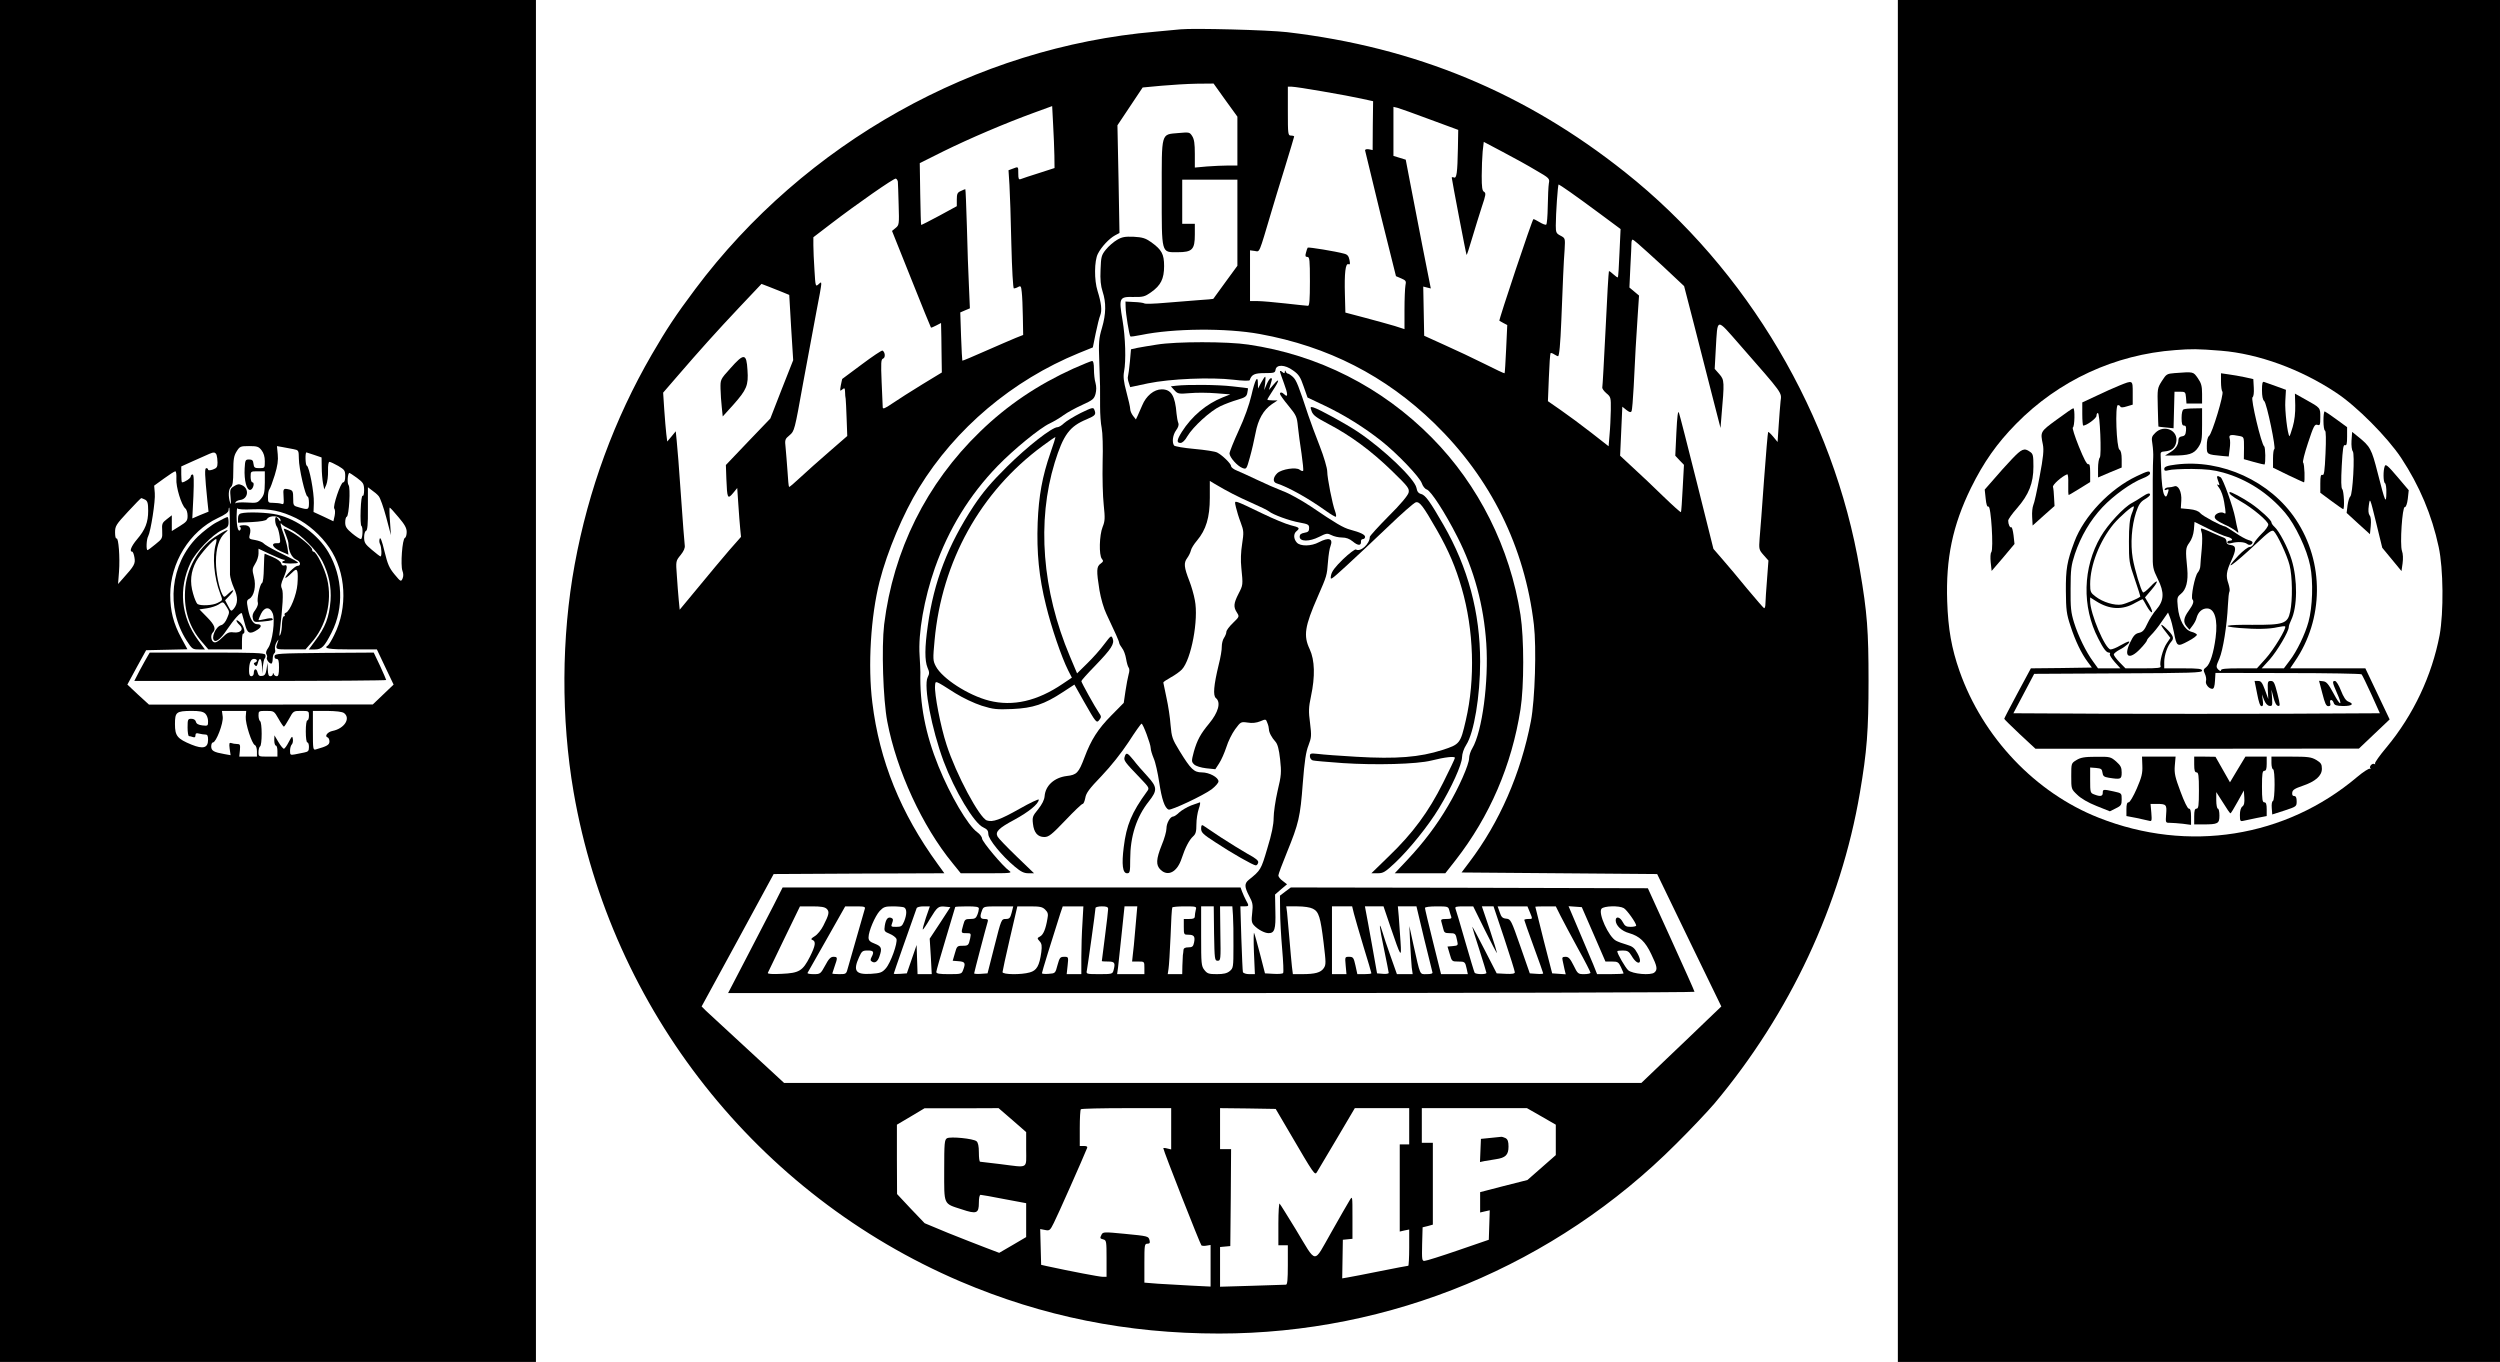 <?xml version="1.0" standalone="no"?>
<!DOCTYPE svg PUBLIC "-//W3C//DTD SVG 20010904//EN"
 "http://www.w3.org/TR/2001/REC-SVG-20010904/DTD/svg10.dtd">
<svg version="1.0" xmlns="http://www.w3.org/2000/svg"
 width="1586pt" height="864pt" viewBox="0 0 1586 864"
 preserveAspectRatio="xMidYMid meet">
<g transform="translate(0,864) scale(0.1,-0.1)"
fill="#000000" stroke="none">
<path d="M0 4320 l0 -4320 1700 0 1700 0 0 4320 0 4320 -1700 0 -1700 0 0
-4320z m1659 1464 c14 -18 21 -41 21 -70 0 -43 0 -44 -34 -44 -30 0 -35 3 -38
28 -2 21 -8 27 -28 27 -23 0 -25 -4 -28 -57 -4 -76 13 -140 36 -136 18 3 30
48 13 48 -6 0 -11 16 -11 35 0 35 0 35 45 35 l45 0 0 -72 c-1 -61 -4 -78 -24
-102 -23 -27 -27 -28 -90 -24 -36 2 -68 0 -70 -4 -3 -5 -3 -3 -2 4 1 7 15 14
29 16 52 6 60 72 12 94 -19 9 -30 7 -51 -7 -25 -16 -26 -21 -21 -74 3 -35 2
-47 -3 -31 -13 41 -11 87 5 100 11 9 15 35 15 103 0 73 4 96 21 123 20 32 24
34 79 34 51 0 61 -3 79 -26z m201 7 c35 -7 35 -7 36 -61 0 -62 42 -240 55
-240 5 0 9 -18 9 -40 0 -44 -4 -46 -62 -29 -37 10 -38 11 -38 58 0 42 -3 49
-22 55 -41 10 -43 8 -39 -45 3 -45 1 -51 -14 -45 -9 3 -32 6 -51 6 -33 0 -34
1 -34 38 0 21 4 42 9 48 5 5 20 45 34 90 18 59 23 95 19 132 l-5 52 34 -6 c19
-4 50 -9 69 -13z m-486 -37 c3 -9 6 -31 6 -49 0 -28 -5 -35 -30 -44 -18 -6
-30 -6 -30 0 0 5 -5 9 -11 9 -12 0 -10 -41 7 -211 l7 -65 -52 -21 -51 -22 7
140 c4 102 3 139 -5 139 -7 0 -12 -6 -12 -13 0 -11 -39 -37 -55 -37 -3 0 -5
23 -5 51 l0 50 73 33 c118 53 122 55 133 55 7 1 15 -6 18 -15z m619 0 l47 -16
1 -61 c0 -34 4 -80 8 -102 l8 -40 13 30 c7 17 12 56 11 88 -1 36 3 57 9 57 6
0 31 -12 56 -26 40 -24 44 -29 44 -65 0 -25 -5 -39 -13 -39 -16 0 -68 -155
-56 -167 5 -5 6 -25 2 -45 l-8 -35 -63 30 -63 29 2 57 c2 67 -29 231 -45 237
-9 4 -11 84 -2 84 1 0 23 -7 49 -16z m-874 -151 c-4 -51 32 -168 57 -189 8 -6
14 -27 14 -46 0 -31 -5 -38 -50 -66 l-50 -31 0 50 0 50 -32 -25 c-29 -22 -32
-29 -29 -74 2 -47 1 -50 -43 -85 -24 -20 -47 -37 -50 -37 -10 0 -7 69 4 88 16
30 47 225 42 274 l-4 47 62 45 c34 25 67 46 72 46 6 0 8 -21 7 -47z m1146 5
c40 -30 44 -37 45 -76 0 -24 -4 -41 -9 -37 -6 3 -11 -35 -13 -91 -2 -53 0 -98
5 -101 11 -7 8 -83 -4 -83 -6 0 -31 16 -55 36 -36 30 -44 43 -44 69 0 19 4 35
10 37 14 5 25 185 11 201 -10 13 -5 77 6 77 2 0 24 -15 48 -32z m137 -115 c10
-11 31 -71 48 -134 l30 -114 -6 88 c-4 48 -4 87 -2 87 3 0 28 -27 56 -61 40
-47 52 -69 52 -94 0 -18 -5 -35 -11 -37 -17 -6 -29 -174 -16 -209 7 -18 7 -35
1 -49 -10 -22 -12 -21 -51 26 -34 41 -44 65 -64 147 -15 64 -26 92 -30 80 -4
-10 -3 -26 2 -35 10 -19 12 -78 3 -78 -3 0 -28 19 -55 42 -43 36 -49 46 -49
79 0 21 5 39 12 41 9 3 13 41 12 141 l0 136 25 -19 c15 -10 34 -26 43 -37z
m-1481 -23 c15 -9 19 -22 19 -71 0 -72 -18 -119 -71 -181 -37 -44 -50 -78 -30
-78 4 0 11 -17 14 -37 7 -39 -1 -53 -73 -133 l-31 -35 6 78 c7 90 -3 219 -16
211 -5 -3 -9 14 -9 38 0 41 6 50 81 131 44 48 83 87 85 87 3 0 14 -5 25 -10z
m538 -250 c0 -107 0 -209 0 -226 1 -17 12 -55 25 -84 27 -58 26 -100 -2 -133
-15 -17 -17 -16 -35 19 l-19 36 26 27 c36 37 33 51 -3 17 -29 -27 -29 -28 -40
-8 -22 41 -41 138 -41 208 0 86 20 151 58 183 39 33 3 19 -65 -26 -108 -71
-182 -205 -189 -343 -7 -124 28 -232 107 -322 l41 -48 106 0 107 0 0 50 c0 28
3 50 7 50 18 0 6 48 -17 70 -14 13 -25 19 -25 13 0 -5 9 -18 19 -27 30 -27 10
-53 -36 -48 -29 4 -41 -1 -72 -32 -25 -25 -43 -35 -54 -30 -18 7 -23 44 -8 60
23 23 14 48 -34 97 l-50 51 48 7 c27 4 59 15 72 23 31 21 30 21 53 -15 19 -30
19 -33 3 -70 -10 -25 -25 -42 -38 -45 -35 -9 -67 -84 -42 -99 13 -8 44 18 75
65 51 75 94 122 99 108 2 -7 11 -38 19 -68 15 -60 31 -67 81 -34 27 18 25 34
-4 34 -25 0 -46 35 -58 98 -9 47 -8 54 8 63 31 16 45 82 30 139 -12 46 -11 53
8 84 12 18 21 47 21 64 l0 31 72 -34 c40 -19 79 -35 88 -36 10 0 11 -2 3 -6
-27 -10 -11 -18 37 -18 28 0 50 2 50 5 0 6 -22 18 -132 72 -42 21 -81 44 -87
52 -6 7 -30 16 -52 20 -38 6 -41 8 -35 32 12 44 -1 64 -40 62 -19 -1 -30 -5
-23 -9 7 -4 8 -12 4 -20 -13 -20 -24 18 -24 86 1 33 2 56 5 50 2 -6 41 -9 96
-6 113 4 180 -10 276 -56 77 -38 158 -109 211 -187 107 -155 119 -381 31 -555
-16 -33 -34 -62 -40 -66 -31 -19 4 -25 151 -25 l160 0 53 -112 53 -111 -66
-63 -66 -63 -710 -1 -710 0 -69 63 -68 64 59 109 60 109 131 3 131 3 -39 72
c-50 92 -70 171 -70 273 0 204 123 403 301 487 49 23 69 37 69 51 0 11 2 17 5
15 2 -3 4 -92 4 -199z m-90 -32 c-23 -77 -11 -213 27 -311 18 -48 19 -44 -16
-62 -30 -16 -106 -20 -127 -7 -6 4 -19 33 -28 66 -22 74 -15 140 20 205 26 47
110 141 126 141 4 0 3 -15 -2 -32z m-67 -1075 c10 -9 18 -30 18 -48 0 -30 -1
-31 -36 -27 -25 3 -38 10 -41 23 -3 12 -14 19 -29 19 -22 0 -24 -4 -24 -55 0
-30 4 -55 9 -55 5 0 16 -3 25 -6 11 -4 16 -1 16 11 0 13 6 16 23 11 12 -3 30
-6 40 -6 13 0 17 -8 17 -33 0 -52 -31 -61 -105 -31 -90 37 -105 55 -105 130 0
77 8 83 104 84 51 0 74 -4 88 -17z m257 -21 c-3 -42 39 -172 58 -179 7 -3 13
-20 13 -39 l0 -34 -56 0 -56 0 4 40 c3 36 1 40 -18 40 -12 0 -29 3 -37 6 -13
4 -14 -2 -10 -36 l6 -41 -39 7 c-68 12 -84 21 -84 49 0 14 5 25 11 25 20 0 67
122 62 163 l-5 37 77 0 77 0 -3 -38z m208 -12 c15 -27 31 -50 34 -50 3 0 18
23 33 50 27 50 28 50 77 50 48 0 49 -1 49 -30 0 -16 -4 -30 -10 -30 -6 0 -10
-30 -10 -70 0 -40 4 -70 10 -70 6 0 10 -13 10 -29 0 -25 -5 -30 -30 -35 -16
-3 -43 -9 -60 -12 -28 -5 -30 -3 -30 23 0 16 5 34 11 40 6 6 9 21 7 34 -3 22
-6 20 -26 -18 -12 -24 -26 -43 -31 -43 -5 0 -21 19 -35 43 l-25 42 -1 -32 c0
-18 5 -33 10 -33 6 0 10 -16 10 -35 l0 -35 -60 0 c-60 0 -60 0 -60 29 0 17 5
33 10 36 6 3 10 39 10 80 0 41 -4 77 -10 80 -5 3 -10 19 -10 36 0 28 1 29 49
29 49 0 50 -1 78 -50z m416 36 c43 -33 2 -98 -73 -113 -32 -6 -53 -34 -32 -41
7 -2 12 -14 12 -26 0 -21 -14 -30 -85 -50 -19 -6 -20 -1 -20 119 l0 125 90 0
c59 -1 96 -5 108 -14z"/>
<path d="M1528 5383 c-12 -3 -18 -14 -18 -32 l0 -27 88 4 c55 3 90 9 94 17 19
31 89 24 88 -9 0 -6 -5 -3 -11 7 -5 9 -13 17 -17 17 -11 0 -7 -47 5 -62 6 -7
13 -34 17 -59 6 -43 5 -46 -16 -45 -43 2 -30 -28 22 -51 l50 -22 -6 42 c-4 23
-15 64 -25 90 -19 49 -25 82 -11 61 4 -6 30 -21 57 -34 62 -29 166 -133 200
-200 41 -81 58 -164 52 -250 -9 -107 -32 -168 -99 -257 l-39 -53 39 0 c43 0
60 17 106 108 79 155 71 353 -21 509 -65 111 -197 208 -324 238 -60 14 -192
19 -231 8z"/>
<path d="M1375 5327 c-33 -17 -88 -60 -122 -93 -173 -173 -202 -450 -69 -658
34 -53 38 -56 76 -56 l40 0 -44 60 c-108 147 -125 325 -47 490 31 67 139 179
198 206 37 17 43 23 43 52 0 17 -3 32 -7 32 -5 0 -35 -15 -68 -33z"/>
<path d="M1800 5285 c0 -3 7 -22 15 -42 8 -19 15 -43 15 -52 0 -46 21 -89 49
-101 29 -12 33 -40 7 -40 -14 0 -76 -61 -76 -75 0 -5 16 6 35 25 30 29 35 31
41 16 4 -10 4 -46 1 -82 -5 -67 -47 -171 -73 -181 -8 -3 -11 -9 -8 -14 3 -5 0
-9 -5 -9 -6 0 -11 -21 -12 -47 0 -27 -5 -57 -10 -68 -7 -15 -8 -10 -4 20 19
160 24 246 14 269 -9 19 -7 33 10 71 25 58 27 87 5 78 -10 -3 -17 1 -20 13 -3
11 -25 28 -52 39 -25 11 -49 21 -52 22 -3 2 -5 -38 -6 -88 -1 -56 -5 -94 -12
-98 -14 -8 -34 -105 -26 -125 3 -8 -4 -28 -16 -45 -16 -20 -21 -37 -16 -54 6
-24 9 -25 63 -20 61 6 70 9 60 19 -3 4 -24 2 -47 -4 -22 -5 -40 -8 -40 -5 0 3
7 20 16 39 22 45 56 47 74 3 17 -41 -2 -183 -29 -220 -12 -16 -16 -31 -11 -39
5 -8 6 -18 3 -22 -5 -10 15 -38 28 -38 5 0 9 13 9 29 0 17 5 33 10 36 6 4 8
15 5 25 -3 11 1 32 10 47 9 15 13 19 10 8 -20 -58 -25 -55 78 -55 l95 0 35 40
c95 105 136 264 103 404 -16 69 -69 176 -87 176 -5 0 -9 6 -9 14 0 17 -89 90
-142 117 -21 11 -38 17 -38 14z"/>
<path d="M937 4478 c-8 -13 -30 -53 -50 -90 l-35 -68 799 0 c440 0 799 3 799
6 0 3 -18 44 -39 90 l-40 84 -313 -2 c-289 -3 -313 -4 -316 -20 -2 -11 3 -18
12 -18 13 0 16 -12 16 -55 0 -41 -4 -55 -14 -55 -8 0 -17 6 -19 13 -4 10 -6
10 -6 0 -1 -7 -8 -13 -16 -13 -11 0 -15 12 -16 43 l-2 42 -6 -40 c-5 -31 -11
-41 -28 -43 -17 -3 -24 3 -29 22 -7 29 -24 25 -24 -5 0 -10 -7 -19 -15 -19
-10 0 -15 10 -15 33 0 51 11 77 31 77 21 0 26 -16 7 -23 -10 -3 -10 -7 -1 -17
9 -10 13 -7 19 14 10 41 24 30 26 -21 l1 -48 4 45 c3 25 8 49 13 54 5 5 6 15
3 22 -4 12 -69 14 -369 14 l-364 0 -13 -22z"/>
<path d="M12040 4320 l0 -4320 1910 0 1910 0 0 4320 0 4320 -1910 0 -1910 0 0
-4320z m2050 2095 c237 -19 506 -117 730 -266 131 -86 325 -282 413 -414 116
-176 195 -363 238 -565 30 -138 32 -415 6 -559 -49 -257 -166 -506 -336 -711
-44 -52 -77 -99 -74 -104 4 -5 1 -6 -4 -3 -13 8 -36 -17 -25 -28 4 -5 2 -5 -4
-2 -6 3 -42 -20 -80 -52 -455 -385 -1072 -483 -1639 -259 -402 158 -736 510
-884 931 -50 143 -72 265 -78 442 -9 272 34 481 151 720 80 162 164 282 286
406 270 275 627 440 1010 468 103 8 139 8 290 -4z"/>
<path d="M13795 6273 c-48 -4 -52 -6 -80 -50 -29 -46 -29 -49 -26 -167 1 -67
4 -122 4 -122 1 -1 23 -4 49 -6 l47 -5 3 116 3 116 35 0 c33 0 35 -2 38 -37
l3 -38 50 0 49 0 0 61 c0 50 -5 68 -27 100 -30 42 -25 41 -148 32z"/>
<path d="M14090 6218 c0 -30 4 -58 9 -63 11 -13 -65 -266 -85 -281 -9 -7 -14
-30 -14 -62 0 -56 -2 -55 102 -65 l37 -3 6 48 c4 26 4 56 0 67 -7 23 7 26 62
15 29 -6 29 -6 29 -76 l-1 -71 64 -18 c36 -10 66 -17 67 -16 8 8 6 110 -2 115
-18 12 -87 304 -74 312 7 4 10 29 8 61 l-3 54 -54 12 c-30 6 -76 15 -103 18
l-48 7 0 -54z"/>
<path d="M13445 6194 c-33 -13 -99 -43 -147 -66 l-88 -41 0 -74 c0 -40 3 -73
6 -73 21 0 84 46 84 62 0 10 4 18 9 18 13 0 24 -271 12 -283 -6 -6 -11 -37
-11 -68 l0 -58 75 32 75 31 0 52 c0 34 -5 56 -14 61 -19 11 -29 283 -10 283 7
0 14 -4 16 -10 2 -6 17 -6 41 2 l37 11 0 74 c0 83 2 82 -85 47z"/>
<path d="M14350 6165 c0 -38 5 -62 14 -69 16 -12 77 -306 64 -306 -4 0 -8 -26
-8 -59 l0 -58 96 -47 c53 -25 98 -46 100 -46 8 0 4 119 -5 125 -5 3 9 59 31
125 35 106 42 120 59 115 17 -6 19 -1 19 48 0 61 2 59 -93 112 l-68 38 2 -74
c1 -48 -4 -96 -16 -137 -10 -34 -19 -61 -21 -59 -12 12 -30 164 -26 223 l4 71
-63 23 c-35 12 -70 25 -76 27 -10 4 -13 -11 -13 -52z"/>
<path d="M13048 5978 c-105 -77 -105 -76 -88 -158 7 -35 3 -79 -21 -205 -16
-88 -34 -169 -40 -180 -5 -12 -9 -45 -7 -75 l3 -54 69 62 70 62 -3 52 c-1 29
-4 60 -7 69 -4 13 56 67 90 80 6 2 8 -25 7 -63 -1 -38 0 -68 3 -68 3 0 34 19
70 41 l66 41 0 59 c0 42 -3 57 -12 54 -9 -3 -29 36 -60 113 -26 64 -43 119
-38 120 12 4 14 122 3 122 -5 0 -52 -33 -105 -72z"/>
<path d="M13853 6043 c-8 -3 -13 -24 -13 -54 0 -38 4 -49 16 -49 11 0 14 -8
12 -32 -2 -25 -8 -34 -25 -36 -15 -2 -23 -10 -23 -23 0 -31 -18 -58 -53 -79
l-32 -20 46 0 c105 0 136 10 164 51 23 35 25 48 25 144 l0 105 -52 -1 c-29 0
-59 -3 -65 -6z"/>
<path d="M14740 5971 c0 -33 4 -61 10 -63 6 -2 7 -57 3 -145 -5 -113 -9 -140
-19 -136 -11 4 -14 -8 -14 -54 l0 -59 70 -52 c38 -28 72 -52 75 -52 10 0 5
116 -6 127 -7 7 -8 55 -3 147 6 109 10 136 20 132 11 -4 14 8 14 54 l0 60 -67
49 c-38 28 -71 50 -75 51 -5 0 -8 -27 -8 -59z"/>
<path d="M13673 5894 c-23 -23 -25 -30 -18 -72 4 -26 6 -63 5 -82 -3 -41 -4
-213 -3 -390 0 -69 0 -168 0 -220 -1 -88 1 -100 32 -163 43 -86 40 -137 -9
-194 -18 -20 -44 -61 -57 -89 -19 -42 -30 -54 -54 -59 -23 -5 -35 -18 -55 -60
-45 -92 -7 -116 64 -41 23 24 42 48 42 53 0 5 12 20 26 34 14 13 45 51 67 84
l41 59 12 -30 c7 -16 18 -59 25 -94 18 -94 21 -95 90 -58 33 17 58 36 56 42
-2 5 -18 14 -35 18 -43 12 -78 74 -86 157 -6 59 -4 64 19 83 34 27 48 81 41
159 -12 121 -11 133 13 166 15 20 26 51 29 82 l4 50 87 -43 c47 -24 101 -47
119 -51 32 -7 45 -25 17 -25 -8 0 -15 -5 -15 -11 0 -7 10 -9 28 -4 39 10 82 7
98 -6 13 -11 34 -5 34 11 0 4 -12 11 -26 14 -15 4 -53 25 -85 47 -32 21 -60
39 -63 39 -18 0 -144 67 -157 84 -12 14 -33 22 -70 26 l-54 5 3 48 c4 57 -19
103 -46 91 -9 -3 -25 -6 -34 -6 -10 0 -21 -4 -24 -10 -5 -8 -1 -9 10 -5 14 6
16 3 10 -16 -9 -30 -14 -34 -24 -17 -10 17 -18 82 -20 165 -1 33 -2 71 -3 85
-2 20 3 25 25 26 45 4 67 22 74 60 14 74 -77 114 -133 58z"/>
<path d="M14918 5845 c-2 -32 2 -61 8 -68 14 -15 0 -277 -16 -287 -5 -3 -13
-28 -17 -55 l-6 -49 74 -68 74 -67 5 52 c3 33 1 58 -7 67 -8 11 -10 31 -5 65
7 49 7 49 46 -110 l39 -160 61 -74 61 -74 7 49 c4 29 3 61 -4 79 -14 40 2 281
18 278 7 -1 15 20 19 52 l6 55 -72 85 c-60 71 -75 83 -80 68 -11 -27 -10 -101
1 -108 6 -3 10 -32 9 -63 -1 -74 -8 -57 -55 128 -39 153 -47 168 -126 231
l-36 29 -4 -55z"/>
<path d="M12764 5728 c-33 -35 -85 -92 -116 -129 l-57 -65 6 -56 c4 -39 9 -55
18 -52 16 7 33 -269 18 -289 -6 -6 -7 -36 -4 -65 l6 -54 73 85 72 86 -6 55
c-4 31 -10 53 -14 51 -9 -5 -20 19 -20 42 0 9 25 44 56 79 75 86 104 159 104
263 0 71 -2 82 -22 95 -36 26 -52 19 -114 -46z"/>
<path d="M13805 5693 c-58 -7 -75 -14 -75 -28 0 -12 6 -14 28 -8 15 5 81 8
147 8 93 -1 138 -6 199 -23 152 -43 286 -130 392 -254 65 -76 140 -234 160
-338 20 -100 15 -261 -11 -355 -21 -78 -74 -188 -120 -247 l-36 -48 -70 0 -71
0 51 56 c49 56 121 178 121 206 0 8 7 28 15 44 40 82 42 256 3 383 -22 74 -80
184 -109 209 -10 9 -19 22 -19 28 0 14 -71 80 -130 120 -51 35 -130 77 -135
72 -8 -8 13 -26 69 -58 78 -44 176 -127 176 -148 0 -10 -18 -36 -41 -57 -22
-22 -45 -50 -50 -62 -5 -13 -17 -23 -27 -23 -11 0 -42 -24 -71 -54 -105 -112
-37 -65 117 79 73 69 95 85 106 76 22 -19 85 -152 101 -216 18 -69 20 -222 4
-295 -16 -77 -41 -85 -241 -84 -167 2 -210 -9 -81 -20 107 -9 191 -7 242 5 24
5 46 8 48 5 11 -10 -73 -149 -124 -205 l-55 -61 -114 0 c-83 0 -114 -3 -114
-12 0 -8 -6 -6 -17 4 -15 16 -15 21 7 70 23 55 48 209 54 339 2 43 6 82 10 87
3 6 0 28 -7 50 -17 48 -13 77 18 144 33 71 33 96 -2 100 -20 2 -28 9 -28 22 0
11 -7 21 -15 24 -8 3 -44 18 -79 34 -34 16 -65 27 -67 25 -3 -2 -1 -13 3 -25
5 -11 5 -58 1 -104 -5 -46 -8 -94 -9 -108 0 -14 -8 -33 -16 -42 -19 -21 -46
-159 -34 -171 12 -12 4 -33 -24 -72 -32 -44 -36 -71 -14 -98 l19 -22 19 25
c11 14 23 36 26 50 10 37 35 60 66 60 49 0 70 -71 55 -185 -12 -94 -35 -168
-59 -187 -19 -14 -20 -19 -9 -43 7 -15 10 -35 7 -45 -6 -20 18 -50 40 -50 10
0 15 16 17 51 l3 50 460 -1 c253 0 463 -4 467 -8 4 -4 32 -61 62 -127 l54
-120 -585 -3 c-321 -1 -844 -1 -1162 0 l-578 3 66 125 66 125 533 3 c464 2
532 4 532 17 0 12 -20 15 -120 15 l-120 0 0 40 c0 44 21 104 46 131 19 21 10
40 -35 83 -39 38 -40 25 -1 -23 l29 -38 -23 -34 c-25 -36 -48 -123 -39 -146 4
-10 -17 -13 -109 -13 l-114 0 -37 38 c-20 21 -37 43 -37 50 0 6 17 20 38 31
38 19 73 51 56 51 -5 0 -29 -11 -53 -25 -23 -14 -51 -25 -61 -25 -34 0 -130
227 -130 307 l0 23 38 -24 c85 -54 168 -58 249 -10 25 14 46 24 47 22 2 -1 13
-22 26 -45 13 -23 27 -40 32 -37 4 3 -4 25 -18 50 l-26 44 40 47 c51 59 45 76
-7 20 -22 -23 -42 -39 -46 -35 -13 13 -53 146 -65 217 -15 91 -7 203 21 290
17 50 28 67 55 83 19 11 34 24 34 29 0 14 -15 11 -51 -13 -19 -13 -47 -30 -62
-38 -52 -26 -155 -137 -200 -215 -114 -195 -120 -444 -16 -645 34 -67 52 -90
68 -90 7 0 10 -4 6 -10 -3 -5 11 -27 31 -50 l36 -40 -71 0 -71 0 -31 43 c-45
61 -94 161 -121 247 -20 65 -23 95 -22 215 0 124 4 149 27 220 38 113 98 215
175 297 71 75 182 155 257 184 25 9 45 23 45 30 0 20 -12 18 -85 -17 -169 -80
-334 -253 -395 -416 -47 -125 -55 -173 -54 -313 1 -119 4 -145 29 -220 30 -94
70 -177 110 -230 l26 -35 -194 -3 -193 -2 -85 -158 c-46 -86 -84 -159 -84
-162 0 -3 45 -47 99 -98 l99 -92 1026 0 1026 1 98 93 97 92 -77 162 -77 162
-238 0 -239 0 29 43 c185 269 188 629 7 901 -161 243 -471 385 -760 349z
m-282 -314 c-12 -33 -17 -77 -17 -174 0 -125 1 -135 37 -239 21 -60 36 -110
35 -111 -15 -13 -91 -45 -118 -50 -44 -8 -120 15 -165 50 -32 24 -35 30 -35
79 0 120 60 274 149 382 40 47 121 118 128 111 2 -2 -4 -24 -14 -48z"/>
<path d="M14070 5594 c13 -33 13 -37 -1 -28 -7 4 -2 -6 10 -22 12 -16 26 -56
31 -89 12 -75 12 -78 -1 -70 -19 12 -59 -4 -59 -24 0 -14 17 -27 57 -46 32
-14 66 -34 77 -43 18 -16 19 -16 12 8 -4 14 -11 48 -16 75 -13 69 -77 247 -92
257 -23 14 -28 9 -18 -18z"/>
<path d="M14319 4240 c10 -53 19 -80 28 -80 10 0 12 10 8 38 l-5 37 13 -35 c9
-22 21 -36 34 -38 18 -3 20 2 17 50 l-4 53 13 -50 c8 -32 18 -51 29 -53 14 -3
14 5 -4 77 -18 70 -23 81 -42 81 -19 0 -21 -5 -19 -57 l3 -58 -21 58 c-17 46
-25 57 -43 57 l-23 0 16 -80z"/>
<path d="M14733 4241 c16 -63 24 -81 38 -81 12 0 16 6 12 20 -7 25 14 26 22 1
5 -15 16 -19 60 -20 57 0 72 13 33 28 -16 6 -31 29 -47 70 -13 34 -30 61 -38
61 -18 0 -17 -9 12 -75 39 -86 24 -89 -21 -4 -32 59 -45 75 -66 77 l-26 3 21
-80z"/>
<path d="M13173 3818 c-33 -20 -33 -20 -33 -102 0 -82 0 -82 38 -118 23 -23
69 -50 122 -71 l85 -34 38 19 c33 16 37 22 37 57 0 39 0 39 -50 50 -68 15 -70
14 -70 -9 0 -22 -16 -25 -54 -10 -25 9 -26 13 -26 90 l0 81 38 -3 c32 -3 37
-7 40 -29 3 -22 9 -28 40 -33 76 -12 82 -10 82 33 0 32 -6 44 -35 70 -35 30
-39 31 -128 30 -74 0 -98 -5 -124 -21z"/>
<path d="M13591 3783 c2 -48 -4 -73 -35 -145 -22 -50 -44 -88 -52 -88 -10 0
-14 -13 -14 -44 l0 -43 63 -12 c34 -7 70 -15 81 -18 17 -5 18 0 14 51 l-5 56
38 0 c62 0 66 -4 61 -65 -4 -55 -4 -55 24 -55 16 0 53 -3 82 -6 l52 -7 0 52
c0 36 -4 51 -14 51 -8 0 -29 43 -53 108 -34 91 -40 115 -36 165 l5 57 -107 0
-106 0 2 -57z"/>
<path d="M13920 3790 c0 -38 4 -50 15 -50 12 0 15 -19 15 -115 0 -96 -3 -115
-15 -115 -11 0 -15 -12 -15 -50 l0 -50 58 0 c93 0 102 5 102 56 0 24 -4 44
-10 44 -5 0 -10 24 -10 53 l0 52 43 -67 c23 -38 44 -68 47 -68 3 0 23 33 45
73 l40 72 3 -45 c2 -31 -1 -48 -12 -56 -10 -7 -16 -27 -16 -54 0 -39 2 -42 23
-37 12 3 50 11 85 18 l62 12 0 43 c0 32 -4 44 -15 44 -12 0 -15 18 -15 100 0
82 3 100 15 100 11 0 15 12 15 45 l0 45 -68 0 -67 0 -49 -81 -49 -82 -46 81
-46 81 -67 1 -68 0 0 -50z"/>
<path d="M14410 3800 c0 -22 5 -40 10 -40 14 0 13 -197 -1 -202 -6 -2 -9 -21
-7 -44 l3 -41 78 25 c76 25 77 26 77 59 0 23 -5 33 -16 33 -10 0 -14 7 -12 22
2 17 17 26 64 42 83 28 124 64 124 109 0 29 -6 38 -36 56 -31 18 -51 21 -160
21 l-124 0 0 -40z"/>
<path d="M7490 8454 c-19 -2 -91 -9 -160 -15 -1141 -98 -2225 -705 -2920
-1634 -125 -167 -179 -249 -275 -414 -237 -409 -402 -858 -489 -1331 -85 -462
-87 -980 -7 -1445 239 -1381 1165 -2553 2452 -3104 523 -223 1059 -331 1643
-331 1088 0 2132 434 2901 1205 94 93 202 208 242 255 478 570 801 1260 922
1970 45 264 55 394 55 710 0 317 -8 431 -55 705 -165 978 -713 1906 -1489
2522 -635 505 -1329 793 -2145 889 -120 14 -592 26 -675 18z m284 -449 l76
-105 0 -155 0 -155 -58 0 c-33 0 -93 -3 -135 -6 l-77 -7 0 87 c0 65 -4 93 -17
113 -16 25 -19 25 -87 19 -112 -10 -106 11 -106 -377 0 -395 -4 -379 101 -379
93 0 109 17 109 112 l0 68 -40 0 -40 0 0 140 0 140 175 0 175 0 0 -273 0 -273
-76 -104 c-41 -57 -76 -105 -77 -106 -1 -1 -42 -5 -92 -8 -49 -4 -145 -11
-212 -17 -67 -6 -127 -8 -133 -4 -6 4 -35 8 -65 9 l-55 3 1 -36 c0 -38 23
-179 30 -185 2 -3 33 2 69 9 203 42 539 45 752 6 433 -79 797 -265 1107 -566
358 -348 574 -784 632 -1278 17 -146 7 -475 -19 -612 -64 -332 -199 -642 -391
-895 l-49 -65 620 -5 621 -5 203 -420 204 -420 -93 -89 c-50 -49 -165 -158
-253 -242 l-161 -154 -2719 0 -2720 0 -234 216 c-129 119 -247 228 -262 242
l-27 27 229 420 228 420 542 3 541 2 -42 58 c-235 323 -370 656 -415 1025 -29
234 -10 548 46 768 49 192 150 431 250 594 232 378 592 682 1014 855 l89 36
18 89 c10 49 23 101 29 115 12 30 7 77 -17 154 -22 68 -21 192 2 236 22 44 72
97 109 117 l28 15 -6 341 -7 342 80 120 80 120 118 11 c65 6 166 12 225 13
l107 1 75 -105z m618 55 c95 -16 206 -37 246 -46 l73 -16 -2 -155 -1 -155 -24
5 c-14 2 -24 0 -24 -7 1 -6 45 -188 98 -405 l98 -393 33 -14 c30 -13 33 -17
27 -45 -3 -17 -6 -87 -6 -154 l0 -123 -62 20 c-35 10 -119 34 -188 52 l-125
33 -3 114 c-4 138 4 200 22 193 11 -4 12 2 7 27 -5 25 -13 35 -35 40 -50 14
-226 43 -230 38 -2 -2 -7 -16 -11 -32 -6 -21 -4 -27 9 -27 14 0 16 -19 16
-155 0 -117 -3 -155 -12 -155 -7 0 -71 7 -143 15 -71 8 -151 15 -177 15 l-48
0 0 161 0 161 30 -4 c33 -5 24 -26 106 250 14 48 52 173 85 279 32 105 59 194
59 197 0 3 -9 6 -20 6 -19 0 -20 7 -20 155 l0 155 25 0 c13 0 102 -13 197 -30z
m-1703 -405 l1 -81 -99 -32 c-54 -17 -106 -34 -115 -38 -13 -5 -16 1 -16 35 0
46 1 45 -35 31 l-27 -10 6 -93 c3 -50 9 -219 12 -374 4 -164 11 -283 16 -283
5 0 18 4 28 10 16 8 18 5 22 -33 3 -23 6 -94 7 -157 l2 -115 -48 -19 c-26 -11
-113 -48 -192 -83 -79 -35 -145 -63 -146 -61 -1 2 -5 71 -8 155 l-5 151 30 13
31 13 -6 140 c-4 78 -10 248 -13 379 -4 130 -8 237 -10 237 -2 0 -15 -5 -29
-12 -21 -9 -25 -18 -25 -54 l0 -42 -112 -61 c-61 -33 -113 -59 -114 -58 -2 2
-4 90 -6 197 l-3 195 152 76 c165 81 389 177 573 244 l115 42 6 -116 c4 -64 7
-152 8 -196z m2383 227 l179 -66 -2 -116 c-3 -157 -8 -193 -25 -186 -8 3 -14
3 -14 -1 0 -11 91 -488 94 -490 2 -2 18 47 36 109 18 61 46 150 61 197 25 74
27 86 14 94 -12 6 -15 29 -15 101 0 51 3 121 6 155 l7 61 121 -64 c67 -35 161
-87 209 -116 87 -50 89 -53 83 -83 -3 -18 -6 -83 -7 -145 -1 -62 -5 -115 -10
-117 -4 -3 -23 4 -41 15 -18 11 -36 20 -40 20 -7 0 -221 -641 -216 -645 2 -1
14 -8 27 -15 l23 -12 -7 -151 c-4 -84 -8 -153 -10 -155 -2 -2 -58 25 -126 59
-68 34 -182 88 -254 120 l-130 59 -3 156 -3 156 24 -6 24 -6 -54 273 c-29 149
-65 333 -79 408 l-26 136 -39 12 -39 12 0 155 0 156 26 -6 c15 -4 107 -37 206
-74z m-3376 -394 c1 -9 3 -74 5 -146 4 -125 3 -130 -19 -148 l-23 -19 122
-305 c67 -168 123 -306 125 -308 1 -2 16 4 33 13 l31 16 2 -93 c0 -51 2 -122
2 -157 l1 -64 -125 -76 c-69 -42 -153 -96 -187 -119 -51 -35 -63 -39 -63 -25
0 10 -3 82 -7 160 -5 123 -4 143 9 148 16 6 14 40 -3 51 -5 3 -64 -37 -131
-87 -68 -51 -124 -93 -125 -93 0 -1 -5 -19 -9 -41 -6 -36 -6 -39 9 -26 15 12
17 10 18 -15 0 -16 2 -36 4 -44 1 -8 4 -65 6 -126 l4 -110 -115 -100 c-63 -54
-145 -128 -183 -163 -37 -35 -69 -62 -71 -60 -3 2 -7 47 -10 99 -4 52 -9 120
-12 149 -6 52 -4 56 25 80 31 26 32 30 86 331 31 168 69 374 85 457 17 84 30
160 30 169 0 16 -1 16 -18 0 -18 -16 -19 -13 -25 90 -4 59 -7 130 -7 158 l0
51 111 85 c163 125 401 291 412 287 6 -2 11 -10 13 -19z m4263 -65 c36 -25
124 -89 194 -141 l128 -95 -7 -151 c-3 -83 -8 -153 -10 -155 -2 -3 -15 6 -29
19 -14 13 -26 22 -28 19 -2 -2 -12 -166 -21 -364 -10 -198 -19 -365 -21 -372
-2 -7 9 -23 25 -37 29 -24 30 -27 29 -108 -1 -46 -4 -116 -8 -156 l-6 -73
-110 86 c-60 47 -147 111 -193 143 l-82 57 6 150 c3 83 8 152 11 155 2 2 13
-1 23 -8 11 -7 22 -12 24 -12 8 0 15 78 21 225 9 232 15 376 21 452 4 72 4 72
-26 88 -27 14 -30 20 -30 64 0 76 13 261 18 261 2 0 34 -21 71 -47z m501 -390
c52 -47 124 -113 159 -147 l65 -61 62 -240 c34 -132 86 -334 115 -450 l54
-210 6 75 c19 219 19 229 -13 266 l-30 34 7 127 c12 201 0 199 151 27 280
-320 267 -302 260 -359 -3 -27 -8 -97 -12 -154 l-7 -105 -28 34 c-16 19 -30
32 -32 29 -2 -2 -14 -139 -26 -304 -12 -165 -24 -332 -28 -371 -5 -68 -4 -72
25 -105 l31 -35 -9 -120 c-5 -65 -10 -134 -10 -152 0 -19 -4 -32 -9 -30 -4 2
-52 57 -107 123 -54 66 -124 150 -156 186 l-58 67 -105 420 c-58 231 -109 431
-114 444 -6 16 -11 -22 -16 -125 l-7 -148 27 -29 28 -29 -8 -148 c-4 -81 -9
-150 -11 -152 -2 -3 -53 43 -112 100 -59 58 -145 139 -191 181 l-83 77 7 155
7 156 26 -21 c20 -15 27 -17 33 -7 3 7 9 76 13 153 9 189 16 317 26 460 l8
120 -31 26 -30 25 6 130 c4 71 7 139 7 152 0 12 3 22 8 22 4 0 50 -39 102 -87z
m-5494 -247 l41 -17 12 -207 13 -207 -73 -185 -72 -185 -141 -147 -141 -148 3
-87 c5 -126 8 -132 42 -92 l27 33 7 -104 c4 -58 9 -128 12 -155 l5 -51 -74
-84 c-40 -47 -128 -151 -194 -232 l-121 -146 -6 61 c-3 34 -9 104 -12 155 -7
93 -7 93 24 131 20 25 29 45 26 62 -2 13 -13 155 -24 314 -11 160 -23 317 -27
349 l-6 60 -27 -33 -27 -32 -6 48 c-3 26 -9 96 -13 155 l-7 107 89 103 c144
167 249 284 396 440 l139 147 47 -18 c26 -11 65 -26 88 -35z m1457 -5252 l87
-76 0 -109 c0 -128 19 -117 -165 -94 -66 8 -123 15 -127 15 -5 0 -8 26 -8 59
0 40 -5 63 -15 71 -20 17 -165 31 -187 19 -16 -9 -18 -29 -18 -203 0 -224 -7
-210 111 -248 95 -32 109 -26 109 42 0 30 4 50 11 50 6 0 74 -12 150 -27 l139
-26 0 -108 0 -107 -85 -50 -86 -50 -87 33 c-48 18 -154 60 -237 93 l-149 62
-88 92 -87 93 -1 220 0 220 88 52 87 52 235 0 235 1 88 -76z m1007 -55 l0
-131 -25 6 c-14 4 -25 4 -25 2 0 -15 235 -612 242 -617 5 -3 20 -4 34 -1 l24
4 0 -132 0 -132 -122 6 c-68 4 -162 9 -210 12 l-88 7 0 123 c0 115 1 124 19
124 14 0 18 5 14 21 -7 27 -7 27 -161 42 -124 12 -134 12 -143 -4 -12 -24 -12
-26 11 -32 19 -5 20 -14 20 -121 l0 -116 -25 0 c-20 0 -203 35 -355 68 l-35 8
-3 113 -3 114 31 -6 c28 -6 32 -3 56 46 21 40 185 410 211 475 3 8 -4 12 -21
12 l-26 0 0 113 c0 63 3 117 7 120 3 4 134 7 290 7 l283 0 0 -131z m754 -29
c152 -260 157 -267 170 -247 6 9 63 105 126 212 l115 195 172 0 173 0 0 -115
0 -115 -30 0 -30 0 0 -276 0 -277 30 7 30 6 0 -115 c0 -63 -3 -115 -6 -115 -4
0 -84 -15 -178 -34 -94 -19 -187 -37 -206 -40 l-35 -6 2 123 2 122 30 3 31 3
0 137 c0 137 0 137 -18 107 -10 -16 -63 -108 -117 -204 -116 -203 -88 -206
-226 22 -51 83 -96 156 -101 161 -4 6 -8 -52 -8 -127 l0 -137 30 0 30 0 0
-125 c0 -93 -3 -125 -12 -125 -7 0 -104 -3 -215 -7 l-203 -6 0 126 0 126 33 3
32 3 3 308 2 307 -35 0 -35 0 0 130 0 130 176 -2 177 -3 91 -155z m1594 108
l92 -53 0 -96 0 -97 -90 -79 -90 -79 -150 -38 -150 -39 0 -64 0 -65 30 7 31 7
-3 -94 -3 -93 -195 -67 c-107 -37 -203 -67 -213 -67 -16 -1 -17 9 -15 106 l3
107 33 8 32 9 0 259 0 260 -35 0 -35 0 0 110 0 110 334 0 333 0 91 -52z"/>
<path d="M7086 7118 c-22 -13 -53 -40 -70 -61 -29 -36 -31 -46 -34 -127 -3
-65 1 -103 13 -140 23 -70 22 -141 -4 -230 -20 -67 -22 -91 -17 -220 6 -155 5
-151 5 -280 0 -47 4 -107 10 -135 6 -29 9 -122 6 -220 -2 -93 1 -214 7 -268 9
-85 8 -103 -7 -140 -21 -52 -24 -179 -5 -202 11 -13 10 -18 -8 -31 -26 -18
-27 -44 -7 -169 9 -52 27 -115 44 -150 54 -114 81 -174 81 -183 0 -5 8 -20 18
-33 11 -13 22 -44 26 -69 4 -24 11 -49 16 -55 6 -7 6 -24 0 -43 -5 -18 -14
-66 -20 -106 l-11 -75 -77 -78 c-87 -88 -130 -156 -172 -268 -37 -98 -49 -111
-113 -118 -79 -10 -135 -61 -140 -128 -2 -24 -16 -51 -41 -83 -35 -42 -38 -50
-33 -92 6 -56 30 -84 72 -84 28 0 46 14 133 105 55 58 104 105 110 105 6 0 13
17 17 38 5 31 25 58 103 139 60 63 125 145 172 216 41 64 78 116 82 116 9 1
58 -130 58 -155 0 -12 9 -41 19 -65 11 -24 26 -93 35 -152 16 -107 35 -164 60
-173 16 -6 221 90 273 129 23 18 43 40 43 50 0 25 -58 57 -106 57 -49 0 -70
20 -141 136 -46 75 -50 87 -57 165 -3 46 -15 124 -26 173 -11 50 -20 93 -20
96 0 4 21 18 48 33 26 14 58 37 70 50 59 63 107 316 82 440 -6 34 -22 89 -35
122 -34 87 -36 114 -14 144 11 15 21 36 24 49 2 12 20 41 39 63 57 68 81 146
81 271 l0 107 30 -18 c82 -49 149 -83 235 -121 52 -23 102 -47 110 -54 25 -21
131 -60 195 -71 54 -10 60 -13 60 -35 0 -20 -6 -26 -30 -30 -22 -4 -30 -11
-30 -25 0 -32 62 -32 123 -1 47 24 53 24 79 11 15 -8 45 -15 67 -15 26 0 47
-8 68 -25 33 -28 54 -28 52 -1 -1 9 4 16 12 16 8 0 14 6 14 14 0 14 -28 28
-95 46 -44 12 -90 39 -249 147 -59 39 -139 84 -179 98 -39 15 -112 47 -162 71
-49 23 -107 50 -127 58 -21 8 -38 21 -38 29 0 15 -55 69 -88 86 -12 7 -78 17
-145 23 -67 6 -125 16 -129 22 -14 21 -8 67 13 96 14 19 19 35 14 47 -4 10 -9
36 -11 58 -9 115 -34 155 -94 155 -49 0 -99 -41 -124 -102 -10 -24 -23 -53
-29 -66 l-11 -23 -18 23 c-10 13 -18 32 -18 43 0 11 -11 60 -24 108 -18 67
-21 98 -15 130 13 68 9 215 -10 327 -24 141 -20 148 69 146 61 -1 73 2 111 29
63 44 84 86 84 167 0 76 -15 104 -84 153 -34 24 -54 30 -109 33 -55 2 -74 -1
-106 -20z"/>
<path d="M7340 6454 c-47 -7 -103 -17 -125 -21 l-40 -9 -7 -79 c-4 -43 -10
-85 -12 -92 -3 -7 -1 -25 5 -41 l9 -28 113 24 c141 29 397 40 542 23 57 -7
101 -8 103 -3 12 36 30 45 95 45 60 0 66 2 69 21 5 35 59 34 111 -4 36 -25 47
-42 67 -101 l25 -71 112 -53 c123 -59 247 -136 357 -223 101 -80 243 -229 256
-268 6 -18 20 -36 31 -39 27 -9 117 -148 194 -300 107 -209 168 -436 184 -677
16 -244 -26 -558 -88 -664 -12 -19 -21 -48 -21 -64 0 -39 -65 -187 -134 -303
-71 -121 -152 -229 -256 -340 l-82 -87 161 0 160 0 66 84 c216 278 355 600
411 956 23 148 23 449 0 599 -66 425 -265 824 -563 1125 -316 320 -720 525
-1164 590 -131 20 -457 20 -579 0z"/>
<path d="M6810 6302 c-227 -103 -420 -233 -593 -401 -340 -329 -550 -752 -608
-1223 -17 -146 -7 -474 20 -616 59 -310 222 -664 415 -899 l51 -63 165 0 c153
0 163 1 142 16 -39 27 -172 185 -172 205 0 9 -14 28 -31 40 -58 41 -171 234
-245 417 -84 207 -120 398 -115 597 0 11 -2 59 -5 106 -10 142 29 362 97 556
88 248 219 462 398 647 102 105 268 241 331 270 25 12 64 35 87 52 23 17 76
46 118 65 68 31 76 38 85 70 6 23 6 47 0 69 -6 19 -10 59 -10 87 0 36 -4 53
-12 53 -7 -1 -60 -22 -118 -48z"/>
<path d="M8120 6284 c0 -5 12 -39 26 -77 25 -66 26 -93 2 -69 -14 14 -28 16
-28 3 0 -5 24 -39 54 -75 50 -61 54 -70 60 -133 4 -38 14 -114 23 -171 8 -56
13 -105 10 -109 -4 -3 -13 0 -22 7 -22 18 -114 4 -142 -22 -27 -26 -30 -56 -5
-64 75 -24 202 -95 315 -176 31 -22 60 -39 62 -36 3 3 1 18 -5 34 -17 44 -50
212 -50 253 0 21 -21 93 -48 162 -27 68 -59 156 -72 194 -62 188 -75 222 -97
243 -13 12 -28 22 -33 22 -4 0 -11 6 -13 13 -4 9 -6 8 -6 -2 -1 -11 -4 -11
-16 -1 -8 7 -15 9 -15 4z"/>
<path d="M8001 6213 l-20 -38 -1 33 c0 57 -18 25 -41 -76 -14 -60 -44 -145
-81 -224 -32 -70 -58 -135 -58 -145 1 -25 50 -80 82 -92 25 -9 26 -9 47 67 12
42 28 112 36 154 16 87 50 147 104 184 l36 24 -33 0 c-17 0 -32 2 -32 5 0 3
16 29 35 58 42 63 45 85 5 38 l-30 -35 10 34 c12 42 12 40 1 40 -5 0 -16 -17
-25 -37 l-16 -38 6 43 c3 23 3 42 0 42 -3 0 -14 -17 -25 -37z"/>
<path d="M7461 6193 l-33 -4 23 -25 c21 -23 27 -24 99 -18 42 4 117 3 166 -1
l89 -7 -48 -19 c-103 -41 -196 -119 -259 -218 -33 -53 -35 -71 -9 -71 12 0 29
16 44 43 36 60 145 160 209 190 29 14 78 32 109 41 48 14 58 21 62 44 3 15 5
28 4 29 -1 1 -46 6 -99 12 -93 11 -285 12 -357 4z"/>
<path d="M6856 6020 c-43 -22 -91 -51 -106 -65 -14 -14 -33 -25 -41 -25 -35 0
-192 -123 -320 -250 -103 -102 -154 -163 -212 -250 -163 -248 -253 -480 -291
-759 -20 -139 -20 -222 -2 -266 13 -29 13 -39 1 -62 -27 -55 25 -326 101 -532
70 -187 194 -395 252 -420 25 -12 32 -21 32 -43 0 -32 86 -138 168 -206 38
-32 58 -42 86 -42 l36 0 -111 107 c-61 59 -115 115 -120 125 -17 31 6 54 107
108 90 49 153 100 154 127 0 6 -55 -20 -122 -58 -124 -70 -170 -86 -207 -74
-46 14 -196 293 -256 480 -38 115 -78 324 -73 375 3 34 -5 37 129 -48 50 -31
118 -63 167 -79 74 -23 94 -25 195 -21 130 6 201 29 321 108 l72 47 59 -105
c80 -140 81 -142 100 -118 13 17 12 22 -4 45 -23 33 -111 191 -111 200 0 4 39
48 88 98 103 107 123 138 111 172 -9 22 -11 20 -53 -35 -24 -33 -73 -88 -108
-122 l-65 -64 -46 109 c-176 417 -210 856 -96 1228 55 177 94 230 203 275 56
24 61 30 48 62 -6 15 -16 12 -86 -22z m-192 -253 c-52 -150 -74 -272 -81 -442
-7 -190 8 -346 53 -526 34 -140 98 -327 140 -411 l24 -47 -58 -39 c-162 -110
-316 -145 -467 -107 -133 34 -298 141 -338 218 -19 36 -19 46 -8 165 46 501
291 943 685 1233 44 33 81 58 82 56 1 -1 -13 -46 -32 -100z"/>
<path d="M8321 6031 c9 -25 29 -40 107 -81 141 -74 271 -170 401 -296 106
-103 113 -113 107 -140 -5 -18 -51 -74 -127 -149 -65 -66 -119 -125 -119 -131
0 -44 -59 -98 -88 -80 -6 3 -42 -24 -81 -61 -51 -50 -72 -77 -77 -103 -6 -34
-5 -33 97 60 57 52 175 163 262 246 87 84 167 154 178 157 25 7 46 -21 136
-178 74 -130 118 -234 156 -366 77 -265 87 -577 26 -839 -34 -147 -37 -152
-149 -188 -143 -46 -291 -58 -545 -43 -104 6 -214 14 -242 18 -49 5 -53 4 -53
-15 0 -11 8 -23 18 -26 9 -3 95 -10 190 -17 208 -14 471 -7 562 16 88 22 150
29 150 17 0 -5 -34 -76 -75 -158 -92 -184 -192 -320 -344 -466 l-111 -108 40
0 c35 0 47 7 111 67 91 86 211 235 278 346 80 132 145 276 146 322 1 25 11 55
27 80 49 76 88 308 88 528 0 310 -77 597 -232 866 -85 148 -115 190 -142 197
-17 4 -26 15 -30 39 -11 57 -206 244 -371 355 -76 51 -244 143 -282 155 -21 6
-22 4 -12 -24z"/>
<path d="M7841 5421 c5 -22 18 -65 30 -96 20 -53 20 -63 9 -136 -8 -49 -10
-106 -5 -151 11 -110 11 -109 -18 -165 -31 -61 -33 -84 -10 -119 16 -26 16
-26 -25 -66 -23 -22 -42 -47 -42 -57 0 -9 -7 -26 -15 -38 -8 -11 -14 -36 -14
-54 1 -19 -8 -72 -20 -118 -31 -129 -37 -194 -17 -210 33 -27 15 -91 -44 -162
-54 -65 -75 -104 -96 -177 -16 -61 -16 -64 2 -82 11 -10 42 -20 76 -24 l58 -6
24 37 c14 21 34 67 46 103 11 36 36 87 56 114 35 47 36 48 79 42 29 -5 55 -2
80 8 35 15 36 15 45 -10 6 -14 10 -32 10 -40 0 -20 18 -54 42 -80 13 -15 22
-47 29 -111 9 -83 8 -101 -16 -201 -14 -61 -25 -138 -25 -171 0 -42 -12 -102
-40 -193 -40 -136 -42 -139 -118 -200 -28 -23 -28 -44 3 -103 22 -41 25 -55
19 -106 -6 -50 -4 -63 12 -80 24 -26 67 -49 92 -49 38 0 46 25 43 138 l-2 107
38 33 38 32 -27 21 c-16 11 -28 27 -28 35 0 8 25 75 55 148 74 182 84 222 100
437 11 141 20 200 36 240 19 50 20 61 10 142 -10 75 -9 99 6 170 27 126 24
229 -8 298 -41 86 -32 145 51 334 58 133 58 132 65 223 3 40 10 85 16 98 18
48 -11 57 -74 24 -48 -26 -118 -27 -140 -2 -21 23 -22 56 -2 72 24 20 19 24
-37 38 -29 7 -111 41 -183 76 -71 35 -140 67 -152 70 -20 6 -21 5 -12 -33z"/>
<path d="M7135 3839 c-8 -23 0 -33 99 -136 58 -61 59 -62 42 -85 -97 -133
-130 -213 -147 -352 -14 -111 -7 -166 21 -166 18 0 20 7 20 88 0 147 40 270
119 369 55 70 53 90 -12 161 -29 31 -68 76 -86 100 -39 48 -47 51 -56 21z"/>
<path d="M7556 3530 c-27 -11 -61 -31 -76 -45 -14 -14 -31 -25 -37 -25 -19 0
-43 -42 -43 -76 0 -18 -13 -65 -30 -105 -36 -90 -38 -128 -7 -157 47 -45 105
-14 133 71 23 70 48 118 73 141 17 15 21 31 21 76 0 32 7 76 15 99 8 22 11 41
7 41 -4 -1 -29 -10 -56 -20z"/>
<path d="M7620 3383 c0 -24 12 -36 88 -85 109 -72 243 -148 259 -148 6 0 13 8
15 18 3 12 -15 27 -67 55 -38 22 -115 69 -170 105 -55 37 -106 71 -112 75 -9
6 -13 0 -13 -20z"/>
<path d="M4908 2897 c-32 -61 -110 -212 -173 -334 l-116 -223 3066 0 c1686 0
3065 4 3065 8 0 4 -67 154 -148 332 l-148 325 -1133 3 -1132 2 -35 -26 -34
-26 1 -97 c0 -53 6 -161 13 -241 7 -80 10 -149 6 -153 -4 -5 -31 -7 -61 -5
l-54 3 -31 121 c-17 66 -34 127 -38 135 -3 8 -4 -48 -1 -123 l6 -138 -36 0
c-20 0 -37 6 -40 13 -2 6 -6 103 -10 215 l-6 202 26 0 c29 0 30 3 10 38 -8 15
-19 39 -25 55 l-10 27 -1452 0 -1453 0 -57 -113z m337 -23 c18 -18 15 -35 -22
-107 -13 -26 -37 -56 -54 -66 -23 -14 -27 -20 -15 -24 24 -9 19 -37 -16 -107
-46 -90 -68 -103 -179 -108 -60 -3 -90 -1 -88 6 2 5 49 102 104 216 l100 206
77 0 c57 0 81 -4 93 -16z m241 -1 c-16 -55 -96 -335 -106 -370 -11 -42 -11
-43 -55 -43 -25 0 -45 2 -45 4 0 2 7 23 15 46 20 56 19 60 -8 60 -17 0 -30
-13 -52 -55 -29 -53 -31 -55 -73 -55 -24 0 -41 3 -39 8 2 4 57 100 122 215
l117 207 65 0 c57 0 64 -2 59 -17z m248 11 c20 -8 20 -44 2 -89 -13 -31 -19
-35 -50 -35 -34 0 -35 1 -26 25 8 20 6 27 -6 32 -21 8 -34 -7 -41 -50 -5 -34
-3 -37 31 -51 20 -8 39 -23 43 -32 9 -25 -37 -154 -68 -188 -23 -26 -35 -30
-93 -34 -98 -6 -116 18 -76 106 17 38 22 42 55 42 37 0 42 -8 24 -42 -8 -16
-8 -22 2 -28 19 -13 37 -1 48 32 18 52 14 64 -29 81 -32 12 -40 21 -40 40 0
39 41 135 71 168 24 25 34 29 82 29 31 0 62 -3 71 -6z m140 -66 c-13 -39 -22
-73 -20 -75 2 -2 23 28 46 68 47 77 53 82 99 77 l30 -3 -65 -100 -66 -100 7
-112 6 -113 -45 0 -45 0 -3 93 -3 92 -31 -90 -31 -90 -41 -3 c-23 -2 -42 -1
-42 1 0 4 103 298 145 415 2 7 21 12 44 12 l40 0 -25 -72z m336 58 c0 -8 -4
-26 -10 -40 -8 -21 -16 -26 -44 -26 -32 0 -36 -3 -45 -37 -15 -53 -15 -53 20
-53 29 0 30 -1 24 -32 -10 -46 -12 -48 -50 -48 -32 0 -35 -3 -47 -47 l-14 -48
38 -3 c41 -3 45 -12 28 -56 -9 -25 -13 -26 -90 -26 -61 0 -80 3 -80 14 0 7 27
102 60 211 33 109 60 199 60 201 0 2 34 4 75 4 58 0 75 -3 75 -14z m208 -26
c-9 -34 -14 -40 -38 -40 -27 0 -28 -2 -71 -172 l-44 -173 -42 -3 c-24 -2 -43
0 -43 3 0 6 75 292 86 328 4 13 0 17 -20 17 -28 0 -32 13 -16 54 9 25 12 26
104 26 l94 0 -10 -40z m213 19 c17 -17 20 -28 14 -57 -11 -66 -26 -102 -47
-113 -19 -10 -19 -12 -3 -30 14 -15 16 -29 11 -70 -12 -86 -29 -116 -73 -128
-55 -16 -173 -14 -173 2 0 6 21 103 47 215 l47 202 78 0 c66 0 81 -3 99 -21z
m236 -86 c-4 -58 -7 -155 -7 -215 l0 -108 -46 0 -47 0 6 55 c6 55 5 55 -22 55
-25 0 -29 -5 -42 -52 -14 -53 -14 -53 -57 -56 -23 -2 -42 0 -42 4 0 7 60 202
116 377 l16 47 65 0 66 0 -6 -107z m163 90 c0 -10 -9 -88 -20 -173 -11 -85
-20 -156 -20 -157 0 -2 18 -3 40 -3 42 0 47 -8 34 -57 -6 -22 -12 -23 -90 -23
-82 0 -84 1 -79 23 5 25 55 381 55 397 0 5 18 10 40 10 31 0 40 -4 40 -17z
m173 -120 c-6 -76 -14 -155 -17 -175 l-4 -38 39 0 c39 0 39 0 39 -40 l0 -40
-86 0 -87 0 6 43 c3 23 13 120 23 215 l18 172 41 0 40 0 -12 -137z m383 115
c-3 -13 -6 -31 -6 -40 0 -14 -8 -18 -35 -18 l-35 0 0 -50 c0 -49 1 -50 29 -50
36 0 44 -11 36 -50 -5 -25 -12 -30 -36 -30 -20 0 -30 -5 -31 -17 -1 -10 -2
-25 -4 -33 -1 -8 -2 -39 -3 -67 l-1 -53 -46 0 -46 0 5 33 c3 17 9 111 13 207
3 96 8 178 11 183 2 4 38 7 80 7 73 0 75 -1 69 -22z m116 -150 c3 -165 4 -173
23 -173 19 0 20 6 17 173 l-2 172 39 0 39 0 4 -57 c2 -32 4 -120 3 -196 0
-134 -1 -139 -24 -158 -17 -14 -39 -19 -81 -19 -51 0 -61 3 -79 26 -20 25 -21
40 -21 215 l0 189 40 0 40 0 2 -172z m627 157 c38 -19 48 -53 68 -216 15 -126
16 -139 1 -161 -19 -28 -54 -38 -138 -38 l-58 0 -6 48 c-3 26 -10 106 -16 177
-6 72 -13 147 -15 168 l-5 37 70 0 c43 0 82 -6 99 -15z m260 -30 c6 -25 34
-119 61 -210 28 -90 50 -166 50 -169 0 -4 -20 -6 -44 -6 l-45 0 -12 55 c-11
50 -15 55 -40 55 -27 0 -27 0 -22 -55 l5 -55 -46 0 -46 0 0 215 0 215 64 0 64
0 11 -45z m231 -82 c68 -199 72 -206 65 -98 -3 50 -8 120 -11 158 l-6 67 59 0
59 0 48 -202 c27 -112 51 -209 53 -215 4 -9 -7 -13 -36 -13 -46 0 -39 -15 -85
190 l-25 115 5 -110 c3 -60 8 -129 10 -152 l6 -43 -50 0 -50 0 -40 113 c-22
61 -45 131 -52 155 -25 81 -20 34 10 -108 16 -79 30 -147 30 -152 0 -5 -17 -8
-37 -6 l-37 3 -32 180 c-18 99 -35 195 -39 213 l-6 32 59 0 59 0 43 -127z
m374 103 c3 -13 9 -31 12 -40 5 -13 -1 -16 -31 -16 -30 0 -35 -3 -31 -17 3
-10 8 -30 12 -45 5 -24 11 -28 39 -28 38 0 40 -2 49 -47 7 -30 6 -32 -27 -35
l-34 -3 14 -47 c13 -47 15 -48 53 -48 43 0 45 -1 55 -47 l7 -33 -85 0 -85 0
-51 205 c-28 112 -51 209 -51 215 0 6 30 10 74 10 70 0 74 -1 80 -24z m226
-126 c41 -82 75 -148 77 -146 1 1 -19 68 -46 149 l-50 147 37 0 37 0 68 -203
c37 -111 67 -208 67 -215 0 -9 -16 -12 -57 -10 l-58 3 -77 150 c-42 83 -77
148 -78 145 0 -3 20 -69 45 -145 24 -77 45 -143 45 -147 0 -11 -68 -10 -75 1
-3 5 -30 95 -60 199 -30 104 -57 197 -61 206 -5 14 2 16 53 16 l59 0 74 -150z
m285 114 c19 -46 19 -44 -10 -44 -14 0 -25 -3 -25 -6 0 -3 27 -80 60 -170 33
-90 60 -166 60 -169 0 -4 -19 -5 -42 -3 l-43 3 -60 172 c-58 166 -61 172 -89
175 -24 2 -32 10 -42 41 l-13 37 94 0 95 0 15 -36z m196 -26 c17 -34 67 -127
110 -206 44 -79 79 -148 79 -153 0 -5 -18 -9 -40 -9 -39 0 -41 2 -67 55 -22
44 -32 55 -51 55 -20 0 -23 -4 -19 -22 3 -13 8 -38 12 -56 l8 -33 -43 3 -43 3
-54 210 c-29 116 -53 211 -53 213 0 1 29 2 65 2 l65 0 31 -62z m209 -115 l75
-173 41 0 c36 0 42 -3 57 -35 9 -20 17 -38 17 -40 0 -3 -38 -5 -84 -5 l-84 0
-25 63 c-14 34 -55 131 -91 215 l-65 153 42 -3 42 -3 75 -172z m191 166 c19
-10 79 -94 79 -111 0 -4 -16 -8 -35 -8 -28 0 -37 5 -50 30 -17 33 -45 40 -45
11 0 -32 37 -68 86 -81 65 -19 102 -53 140 -134 38 -78 41 -98 19 -116 -23
-19 -139 -9 -166 15 -18 17 -69 104 -69 120 0 3 16 5 35 5 30 0 39 -6 56 -34
39 -67 75 -52 37 16 -19 35 -31 44 -68 55 -25 7 -55 18 -68 25 -47 25 -115
175 -92 203 15 18 111 21 141 4z"/>
<path d="M4635 6305 c-65 -72 -65 -72 -64 -131 1 -33 4 -85 8 -118 l6 -58 67
74 c85 96 97 123 90 220 -6 107 -22 109 -107 13z"/>
<path d="M9455 1421 l-60 -6 -3 -73 -3 -74 28 6 c15 3 48 8 73 12 61 9 80 27
80 80 0 33 -5 46 -19 54 -11 5 -23 9 -28 8 -4 -1 -35 -4 -68 -7z"/>
</g>
</svg>
